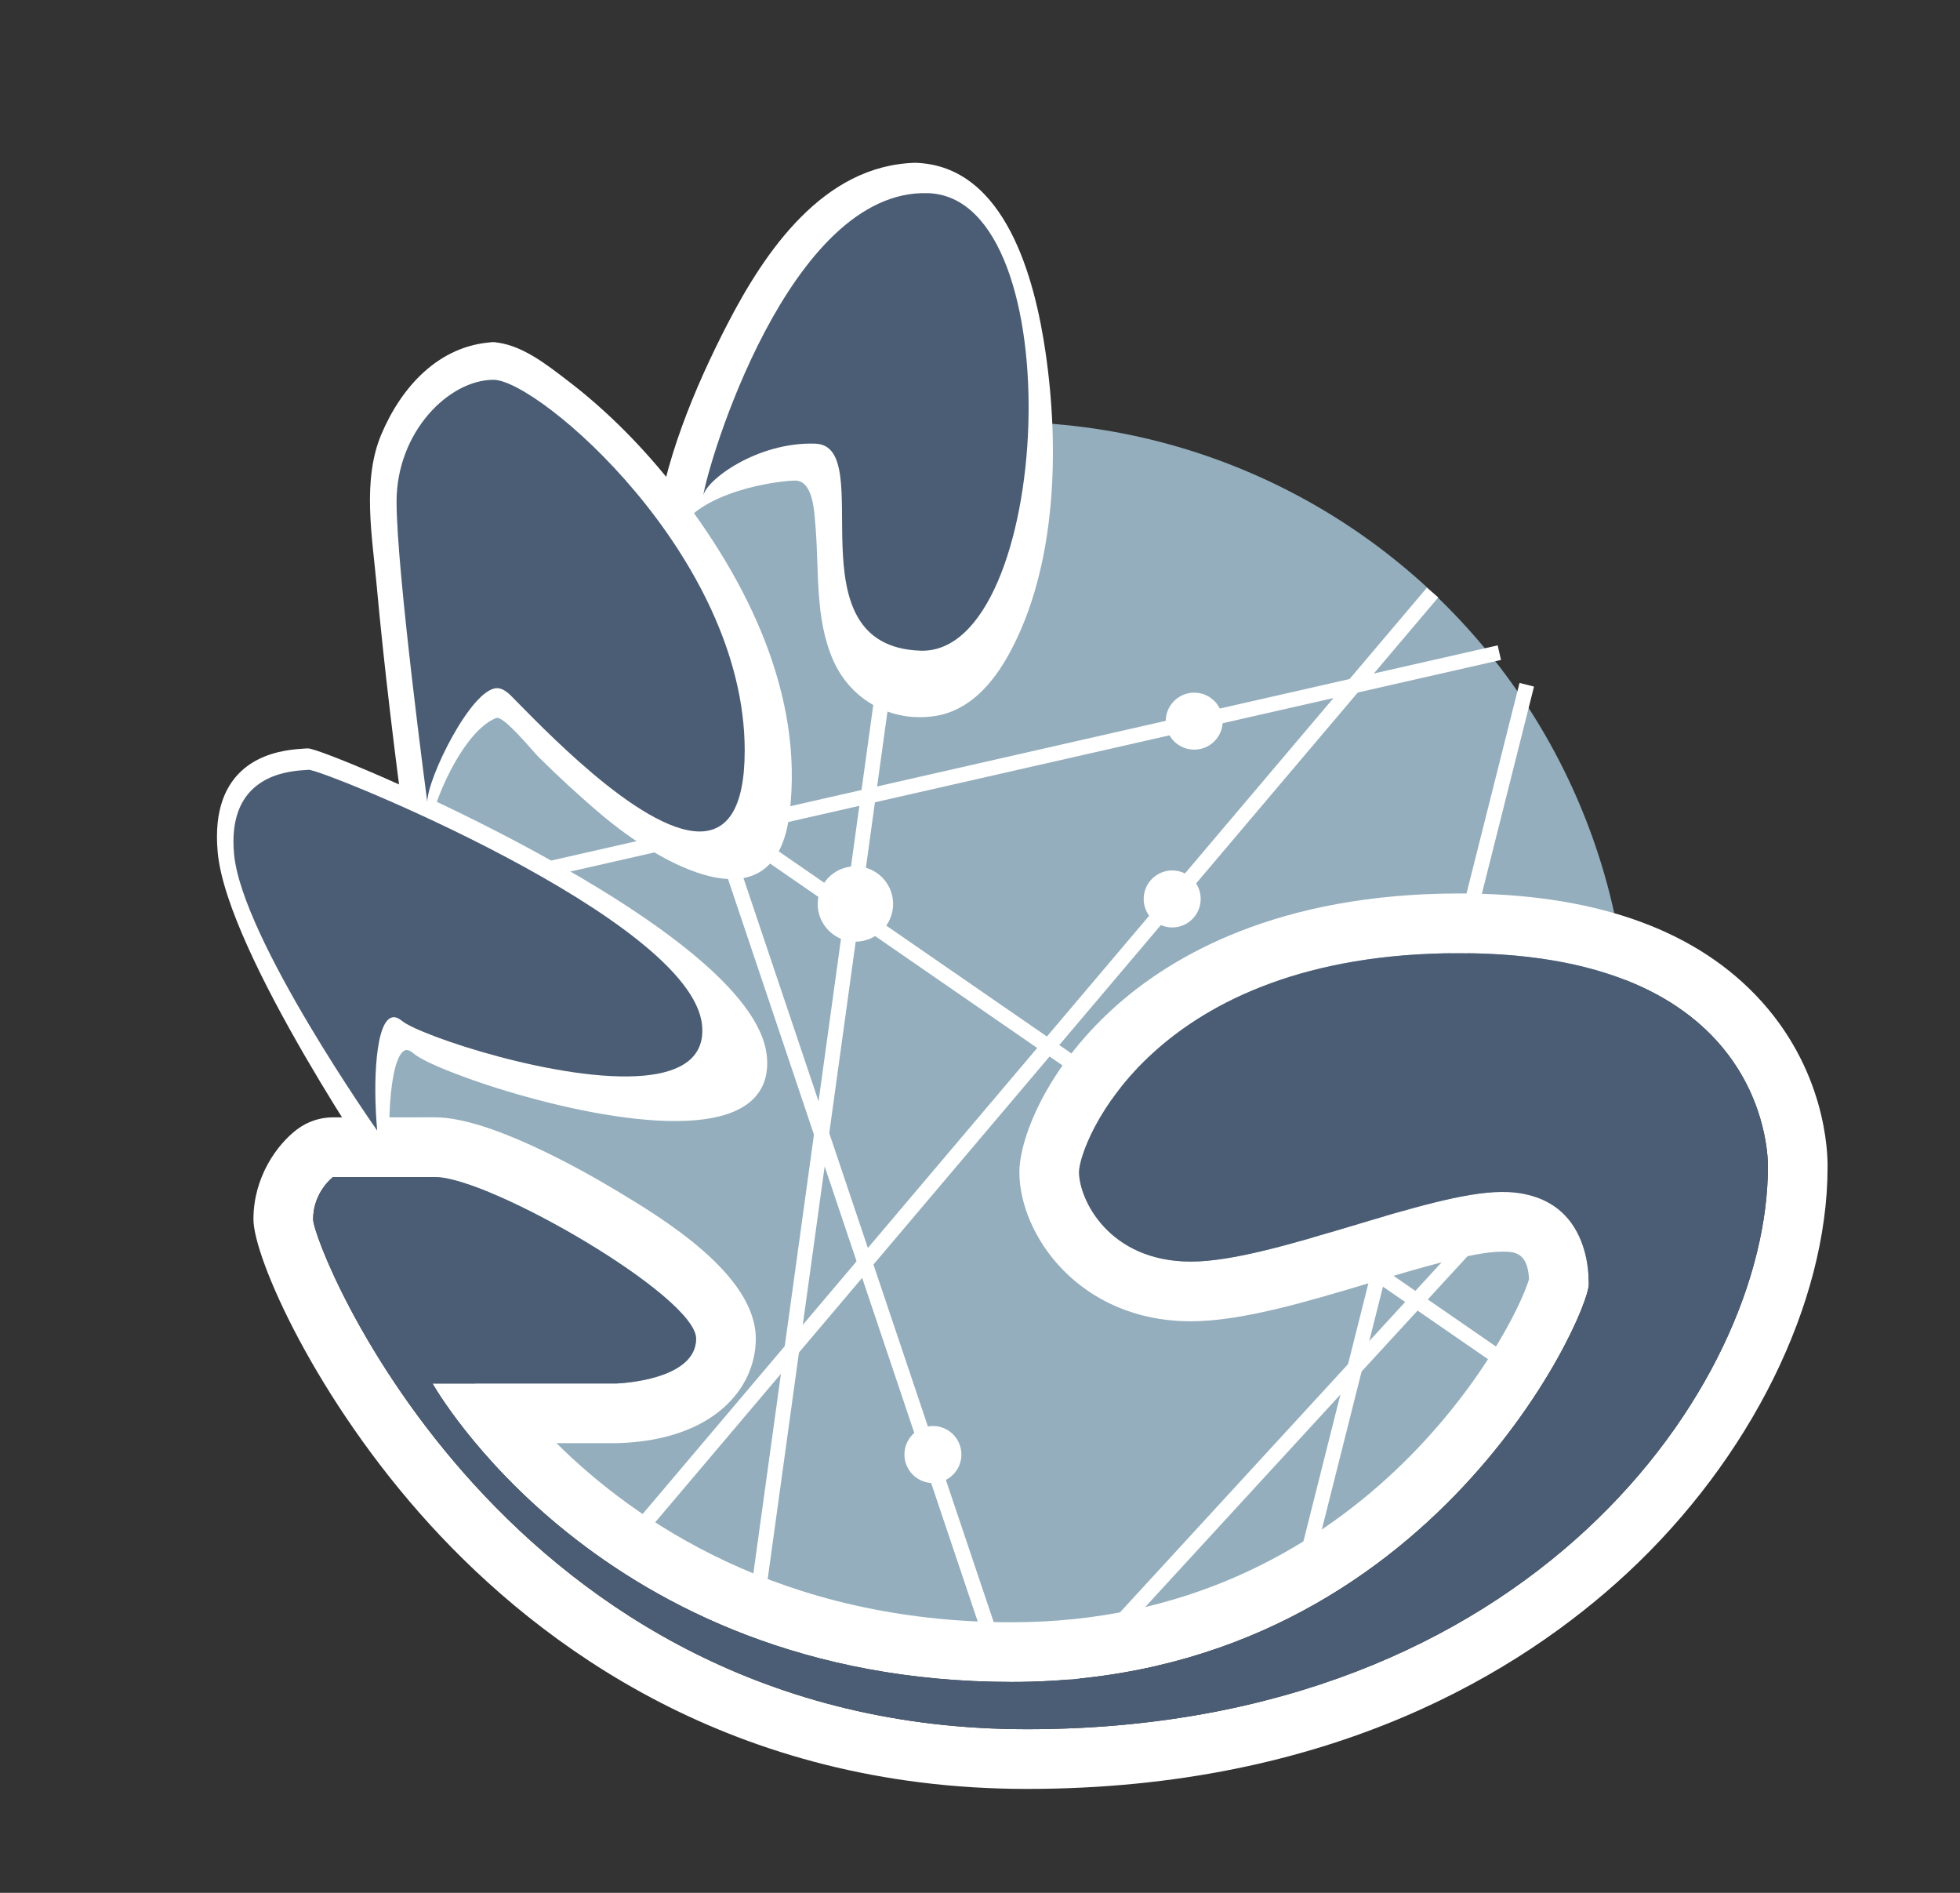 <?xml version="1.0" encoding="utf-8"?>
<!-- Generator: Adobe Illustrator 16.0.4, SVG Export Plug-In . SVG Version: 6.00 Build 0)  -->
<!DOCTYPE svg PUBLIC "-//W3C//DTD SVG 1.1//EN" "http://www.w3.org/Graphics/SVG/1.1/DTD/svg11.dtd">
<svg version="1.1" id="Layer_1" xmlns="http://www.w3.org/2000/svg" xmlns:xlink="http://www.w3.org/1999/xlink" x="0px" y="0px"
	 width="262.048px" height="253.012px" viewBox="0 0 262.048 253.012" enable-background="new 0 0 262.048 253.012"
	 xml:space="preserve">
<rect x="0" y="0" width="262.048" height="253.012" fill="#333333" stroke="none"/>
<g>
	<circle fill="#94AEBD" cx="134.12" cy="140.057" r="83.66"/>
	<g>
		<path fill="none" stroke="#FFFFFF" stroke-width="2" stroke-miterlimit="10" d="M191.531,79.209"/>
		<path fill="none" stroke="#FFFFFF" stroke-width="2" stroke-miterlimit="10" d="M67.943,191.235"/>
		<circle fill="#FFFFFF" cx="114.365" cy="120.832" r="5.04"/>
		<circle fill="#FFFFFF" cx="156.719" cy="120.161" r="3.81"/>
		<circle fill="#FFFFFF" cx="159.665" cy="96.394" r="3.81"/>
		<circle fill="#FFFFFF" cx="124.729" cy="194.421" r="3.81"/>
		<line fill="none" stroke="#FFFFFF" stroke-width="2" stroke-miterlimit="10" x1="123.129" y1="55.39" x2="101.058" y2="215.199"/>
		<line fill="none" stroke="#FFFFFF" stroke-width="2" stroke-miterlimit="10" x1="83.557" y1="73.407" x2="134.12" y2="223.717"/>
		<line fill="none" stroke="#FFFFFF" stroke-width="2" stroke-miterlimit="10" x1="52.68" y1="120.831" x2="200.458" y2="87.238"/>
		<line fill="none" stroke="#FFFFFF" stroke-width="2" stroke-miterlimit="10" x1="191.531" y1="79.209" x2="83.557" y2="206.709"/>
		
			<line fill="none" stroke="#FFFFFF" stroke-width="2" stroke-miterlimit="10" x1="142.904" y1="224.439" x2="217.781" y2="142.959"/>
		<line fill="none" stroke="#FFFFFF" stroke-width="2" stroke-miterlimit="10" x1="204.125" y1="91.531" x2="173.293" y2="213.99"/>
		<line fill="none" stroke="#FFFFFF" stroke-width="2" stroke-miterlimit="10" x1="67.59" y1="89.806" x2="201.968" y2="182.555"/>
	</g>
	<g>
		<path fill="#FFFFFF" d="M122.365,23.26c22.635,0,21.626,71.06,1.215,71.06c-20.411,0-7.478-31.582-17.38-31.582
			c-9.073,0-16.866,6.32-17.102,8.711C89.528,66.777,100.761,23.26,122.365,23.26"/>
		<g>
			<path fill="#FFFFFF" d="M122.365,24.76c12.08,0.34,14.413,19.55,15.056,28.342c0.842,11.511,0.375,28.174-8.166,37.104
				c-4.189,4.381-11.604,3-14.591-2.053c-3.16-5.344-2.188-12.719-2.708-18.663c-0.283-3.227-1.187-7.989-5.256-8.223
				c-5.86-0.337-17.327,3.104-19.048,9.784c0.982,0.133,1.964,0.266,2.946,0.399c0.889-8.011,4.5-16.447,7.815-23.674
				C102.844,38.117,110.321,25.092,122.365,24.76c1.931-0.053,1.936-3.053,0-3c-12.282,0.338-20.092,11.812-25.17,21.676
				c-4.336,8.422-8.54,18.495-9.597,28.014c-0.19,1.709,2.533,2.001,2.946,0.399c1.361-5.282,11.344-7.438,15.655-7.61
				c2.555-0.102,2.671,4.282,2.818,5.959c0.525,5.993-0.11,12.495,2.411,18.128c2.369,5.292,7.802,8.298,13.624,7.375
				c4.644-0.737,7.767-4.461,9.905-8.382c6.332-11.608,6.695-27.413,4.839-40.172c-1.397-9.61-5.266-25.043-17.433-25.386
				C120.43,21.706,120.435,24.706,122.365,24.76L122.365,24.76z"/>
		</g>
	</g>
	<g>
		<path fill="#FFFFFF" d="M65.916,47.237c6.854,0,38.465,27.042,38.465,56.749c0,9.124-2.823,12.412-6.904,12.412
			c-9.202,0-24.805-16.703-28.896-20.791c-0.801-0.801-1.504-1.154-2.121-1.154c-3.928,0-10.695,13.806-10.695,17.429
			c0,0-4.703-35.317-4.703-45.981C51.062,55.234,59.06,47.237,65.916,47.237"/>
		<g>
			<path fill="#FFFFFF" d="M65.916,48.737c3.681,0.208,7.804,4.143,10.421,6.332c5.279,4.415,9.918,9.629,13.984,15.166
				c4.657,6.34,8.332,13.389,10.632,20.915c1.627,5.326,5.131,21.217-2.314,23.62c-5.741,1.854-14.124-6.266-17.881-9.509
				c-4.235-3.656-7.842-8.171-12.246-11.592c-6.398-4.97-13.959,14.01-14.247,18.213c1,0,2,0,3,0
				c-1.196-8.997-2.282-18.009-3.246-27.034c-0.602-5.635-1.178-11.288-1.416-16.952C52.265,59.813,56.568,49.272,65.916,48.737
				c1.923-0.11,1.934-3.111,0-3c-7.26,0.416-12.271,6.006-14.943,12.349c-2.569,6.096-1.21,13.662-0.626,20.035
				c1.034,11.279,2.426,22.534,3.918,33.761c0.25,1.879,2.864,1.978,3,0c0.301-4.394,4.697-14.227,9.089-15.912
				c0.962-0.369,4.963,4.533,5.562,5.128c2.766,2.748,5.633,5.387,8.614,7.899c7.192,6.059,23.048,15.764,25.024-0.216
				c1.968-15.913-5.675-31.212-15.194-43.425c-4.169-5.348-9.033-10.328-14.427-14.448c-2.816-2.15-6.307-4.961-10.018-5.17
				C63.982,45.627,63.992,48.628,65.916,48.737L65.916,48.737z"/>
		</g>
	</g>
	<path fill="#FFFFFF" stroke="#FFFFFF" stroke-miterlimit="10" d="M39.706,100.638c0.619-0.058,1.106-0.077,1.393-0.103
		c1.913-0.179,59.356,23.824,60.934,40.735c0.484,5.184-3.32,7.432-8.938,7.955c-12.707,1.185-34.704-6.432-37.464-8.786
		c-0.513-0.438-0.972-0.616-1.375-0.579c-2.74,0.256-3.11,10.452-2.407,17.991c0,0-20.995-30.576-22.242-43.948
		C28.546,102.539,36.209,100.964,39.706,100.638"/>
	<g>
		<path fill="#FFFFFF" d="M195.137,127.407c42.223,0,41.225,28.593,41.225,28.593c0,28.928-31.582,75.141-99.075,75.141
			c-69.821,0-95.42-64.502-95.42-68.158c0-3.657,2.659-5.65,2.659-5.65s6.317,0,13.632,0c7.313,0,34.909,15.958,34.909,21.609
			c0,5.652-10.64,5.984-10.64,5.984H57.825c0,0,22.275,39.896,77.466,39.896c55.189,0,77.135-48.873,77.135-53.195
			s-1.662-12.302-11.639-12.302c-9.973,0-30.587,9.309-41.561,9.309c-10.97,0-14.959-8.312-14.959-11.97
			S153.911,127.407,195.137,127.407 M195.137,119.428c-24.259,0-38.541,8.335-46.255,15.325
			c-9.238,8.376-12.593,17.694-12.593,21.911c0,8.363,7.971,19.949,22.938,19.949c6.789,0,15.537-2.619,24.001-5.156
			c6.496-1.947,13.86-4.15,17.56-4.15c1.626,0,3.454,0,3.643,3.675c-2.17,7.281-22.683,45.862-69.139,45.862
			c-30.828,0-50.387-13.514-60.887-23.938h8.023c0.083,0,0.167-0.004,0.25-0.005c12.69-0.397,18.37-7.296,18.37-13.96
			c0-8.596-12.549-16.139-18.58-19.765c-4.916-2.954-17.125-9.825-24.308-9.825H44.526c-1.728,0-3.408,0.561-4.79,1.596
			c-2.698,2.027-5.851,6.391-5.851,12.035c0,5.073,8.334,24.082,23.613,40.828c14.695,16.106,40.465,35.311,79.788,35.311
			c40.67,0,66.106-15.692,80.276-28.856c16.489-15.314,26.742-36.058,26.781-54.167c0.035-1.98-0.193-13.328-9.673-23.145
			C226.006,123.98,212.704,119.428,195.137,119.428L195.137,119.428z"/>
	</g>
	<g>
		<path fill="#4B5D75" d="M65.986,50.767c5.984,0,33.579,23.607,33.579,49.54c0,7.965-2.463,10.835-6.027,10.835
			c-8.033,0-21.654-14.581-25.225-18.149c-0.7-0.7-1.313-1.008-1.852-1.008c-3.429,0-9.336,12.052-9.336,15.215
			c0,0-4.106-30.831-4.106-40.141C53.019,57.748,60.001,50.767,65.986,50.767"/>
		<path fill="#4B5D75" d="M40.058,102.987c0.533-0.049,0.956-0.067,1.204-0.09c1.655-0.155,51.277,19.929,52.605,34.162
			c0.407,4.362-2.887,6.264-7.747,6.718c-10.989,1.023-29.996-5.341-32.378-7.317c-0.442-0.367-0.839-0.518-1.188-0.485
			c-2.37,0.223-2.711,8.807-2.12,15.152c0,0-18.09-25.696-19.14-36.95C30.403,104.612,37.032,103.27,40.058,102.987"/>
		<path fill="#4B5D75" d="M195.137,127.407c42.223,0,41.225,28.593,41.225,28.593c0,28.928-31.582,75.141-99.075,75.141
			c-69.821,0-95.42-64.502-95.42-68.158c0-3.657,2.659-5.65,2.659-5.65s6.317,0,13.632,0c7.313,0,34.909,15.958,34.909,21.609
			c0,5.652-10.64,5.984-10.64,5.984H57.825c0,0,22.275,39.896,77.466,39.896c55.189,0,77.135-48.873,77.135-53.195
			s-1.662-12.302-11.639-12.302c-9.973,0-30.587,9.309-41.561,9.309c-10.97,0-14.959-8.312-14.959-11.97
			S153.911,127.407,195.137,127.407"/>
		<path fill="#4B5D75" d="M124.09,25.82c19.503,0.661,16.562,61.751-1.024,61.155c-17.586-0.595-5.522-27.381-14.054-27.671
			c-7.818-0.265-14.716,4.944-14.989,6.995C94.527,62.291,105.474,25.189,124.09,25.82"/>
	</g>
</g>
</svg>
